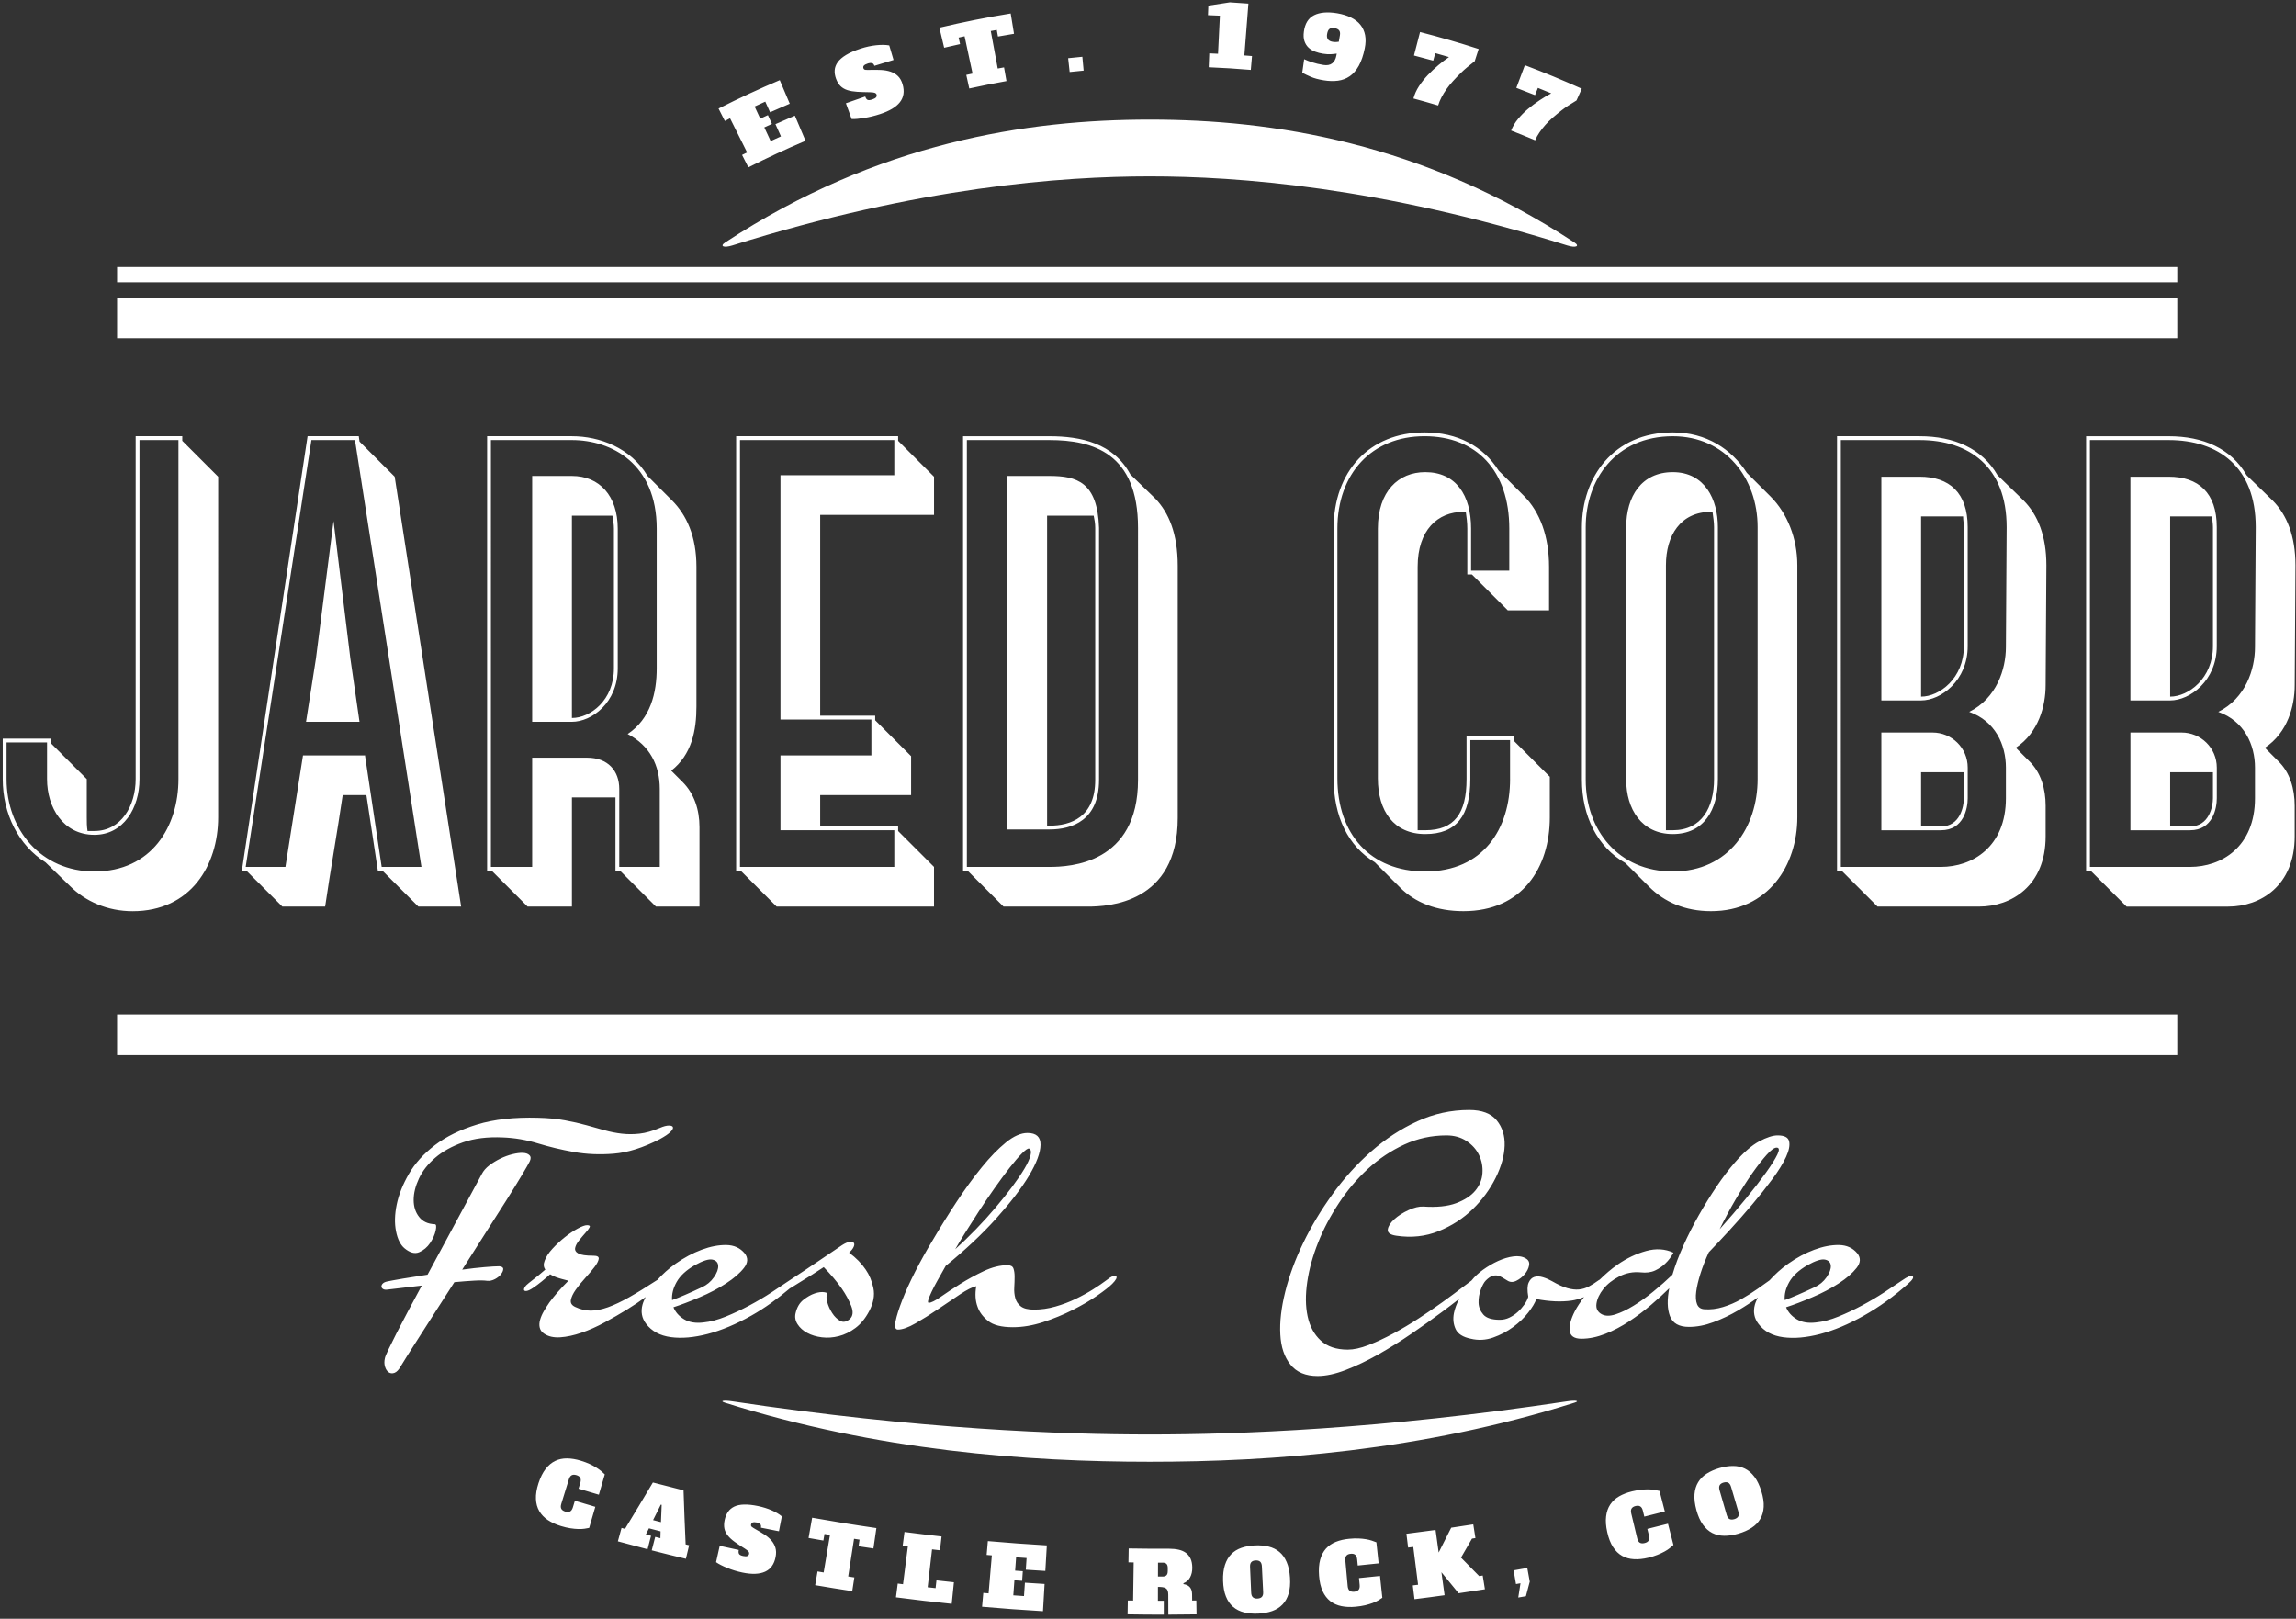 <?xml version="1.0" encoding="utf-8"?>
<!-- Generator: Adobe Illustrator 14.0.0, SVG Export Plug-In . SVG Version: 6.00 Build 43363)  -->
<!DOCTYPE svg PUBLIC "-//W3C//DTD SVG 1.1//EN" "http://www.w3.org/Graphics/SVG/1.1/DTD/svg11.dtd">
<svg version="1.1" id="signwhite_1_" xmlns="http://www.w3.org/2000/svg" xmlns:xlink="http://www.w3.org/1999/xlink" x="0px"
	 y="0px" width="108.24px" height="76.32px" viewBox="0 0 108.24 76.32" enable-background="new 0 0 108.24 76.32"
	 xml:space="preserve">
<rect x="0" y="0" width="108.24" height="76.32" fill="#333333" stroke="none"/>
<g id="Rectangle_1">
	<g>
		<rect x="5.52" y="14.028" fill="#FFFFFF" width="97.122" height="1.918"/>
	</g>
</g>
<g id="Rectangle_1_copy_2">
	<g>
		<rect x="5.52" y="12.59" fill="#FFFFFF" width="97.122" height="0.719"/>
	</g>
</g>
<g id="Rectangle_1_copy">
	<g>
		<rect x="5.52" y="47.825" fill="#FFFFFF" width="97.122" height="1.918"/>
	</g>
</g>
<g id="Shape_85">
	<g>
		<path fill="#FFFFFF" d="M74.222,11.432c-7.201-4.733-14.251-5.793-20.018-5.793s-12.816,1.06-20.018,5.793
			c-0.274,0.18-0.058,0.263,0.329,0.142c8.829-2.768,15.549-3.259,19.689-3.259s10.86,0.491,19.688,3.259
			C74.28,11.695,74.496,11.612,74.222,11.432z"/>
	</g>
</g>
<g id="Shape_85_copy">
	<g>
		<path fill="#FFFFFF" d="M73.893,66.066c-8.83,1.33-15.552,1.566-19.692,1.566s-10.862-0.236-19.692-1.566
			c-0.387-0.059-0.604-0.019-0.329,0.068c7.203,2.274,14.254,2.784,20.021,2.784s12.819-0.51,20.021-2.784
			C74.496,66.048,74.28,66.008,73.893,66.066z"/>
	</g>
</g>
<g id="jared_cobb">
	<g>
		<path fill-rule="evenodd" clip-rule="evenodd" fill="#FFFFFF" d="M8.593,20.567H6.396v16.164c0,1.26-0.684,2.448-1.945,2.448
			H4.127c-0.036-0.216-0.036-0.433-0.036-0.648v-1.8L2.398,35.04v-0.216H0.129v1.908c0,1.656,0.756,3.132,2.017,3.924l1.153,1.116
			c0.72,0.72,1.765,1.188,2.953,1.188c2.737,0,4.034-2.159,4.034-4.428V22.475l-1.693-1.692V20.567z M8.413,36.731
			c0,2.232-1.261,4.356-3.962,4.356c-2.521,0-4.142-1.98-4.142-4.356v-1.728h1.909v1.728c0,1.332,0.756,2.628,2.233,2.628
			c1.369,0,2.125-1.26,2.125-2.628V20.748h1.837V36.731z M16.949,20.819l-0.036-0.252H14.5l-3.098,20.484h0.216l1.693,1.691h2.017
			c0.252-1.728,0.576-3.527,0.828-5.256h1.117l0.54,3.564h0.216l1.693,1.691h2.017l-3.133-20.268L16.949,20.819z M17.993,40.872
			l-0.792-5.292v0.036h-2.917l-0.828,5.256h-1.873l3.098-20.125h2.053l3.134,20.125H17.993z M15.724,24.563l-0.829,6.48
			l-0.468,2.988h2.521l-0.432-2.988L15.724,24.563z M31.644,36.335c0.972-0.756,1.188-1.908,1.188-3.024v-6.588
			c0-1.44-0.468-2.448-1.153-3.132l-1.152-1.152c-0.792-1.332-2.269-1.872-3.565-1.872h-3.998v20.484h0.216l1.693,1.691h2.089
			v-5.147h2.053v3.456h0.216l1.692,1.691h2.053v-3.744c0-0.828-0.252-1.583-0.792-2.124L31.644,36.335z M31.103,40.872h-1.909
			v-3.673c0-0.864-0.541-1.476-1.513-1.476h-2.593v5.148h-1.945V20.748h3.818c1.873,0,3.998,1.116,3.998,4.176v6.588
			c0,1.152-0.288,2.376-1.369,3.096c1.044,0.54,1.513,1.476,1.513,2.592V40.872z M26.961,22.439h-1.873v11.592h1.873
			c0.936,0,2.161-0.9,2.161-2.52v-6.588C29.122,23.375,28.258,22.439,26.961,22.439z M28.942,24.923v6.588
			c0,1.512-1.117,2.34-1.981,2.34v-9.54h1.909C28.906,24.527,28.942,24.708,28.942,24.923z M42.34,20.567h-7.636v20.484h0.216
			l1.693,1.691h7.419v-1.871L42.34,39.18v-0.216h-3.674v-1.477h4.286v-1.836l-1.693-1.692v-0.216h-2.593v-9.468h5.367v-1.8
			l-1.693-1.692V20.567z M42.16,22.403h-5.366v11.521h4.286v1.692h-4.286v3.528h5.366v1.729h-7.275V20.748h7.275V22.403z
			 M53.289,22.368c-0.792-1.476-2.341-1.8-3.818-1.8h-4.07v20.484h0.216l1.693,1.691h3.962c0.972,0,4.25-0.144,4.25-4.176v-11.88
			c0-1.548-0.433-2.52-1.045-3.168L53.289,22.368z M53.649,36.768c0,3.96-3.206,4.104-4.178,4.104h-3.89V20.748h3.89
			c2.053,0,4.178,0.612,4.178,4.14V36.768z M49.471,22.439H47.49v16.668h1.981c1.081,0,2.341-0.432,2.341-2.34v-11.88
			C51.74,22.728,50.768,22.439,49.471,22.439z M51.632,24.888v11.88c0,1.764-1.152,2.16-2.161,2.16h-0.108V24.312h2.197
			C51.596,24.491,51.632,24.671,51.632,24.888z M71.369,34.715h-2.232v2.016c0,1.62-0.576,2.412-1.945,2.412h-0.36v-12.42
			c0-1.728,0.937-2.592,2.161-2.592h0.108c0.036,0.252,0.072,0.504,0.072,0.792v2.16h0.216l1.692,1.692h1.945v-2.052
			c0-1.44-0.433-2.592-1.188-3.348l-1.188-1.188c-0.721-1.152-1.945-1.8-3.494-1.8c-2.593,0-4.286,1.835-4.286,4.536v11.772
			c0,1.8,0.685,3.204,1.945,3.96l1.188,1.188c0.721,0.72,1.729,1.115,2.989,1.115c2.773,0,4.07-2.052,4.07-4.428v-1.908
			l-1.693-1.692V34.715z M71.189,36.731c0,2.34-1.261,4.356-3.998,4.356c-2.593,0-4.142-1.765-4.142-4.393V24.923
			c0-2.592,1.621-4.356,4.105-4.356c2.449,0,3.998,1.62,3.998,4.356v1.98h-1.801v-1.98c0-1.584-0.721-2.664-2.161-2.664
			c-1.261,0-2.233,0.9-2.233,2.664v11.772c0,1.548,0.757,2.628,2.233,2.628s2.125-0.864,2.125-2.592v-1.836h1.873V36.731z
			 M82.354,22.295c-0.72-1.116-1.908-1.908-3.493-1.908c-2.81,0-4.286,2.124-4.286,4.464v11.916c0,1.692,0.72,3.168,2.053,3.924
			l1.116,1.116c0.721,0.72,1.693,1.151,2.918,1.151c2.701,0,4.069-2.159,4.069-4.428v-11.88c0-1.26-0.468-2.448-1.261-3.24
			L82.354,22.295z M82.859,36.731c0,2.232-1.333,4.356-3.998,4.356c-2.558,0-4.106-1.944-4.106-4.32V24.852
			c0-2.232,1.404-4.284,4.106-4.284c2.484,0,3.998,1.98,3.998,4.284V36.731z M78.861,22.259c-1.478,0-2.197,1.152-2.197,2.592
			v11.916c0,1.368,0.72,2.556,2.197,2.556c1.477,0,2.125-1.152,2.125-2.592v-11.88C80.986,23.555,80.374,22.259,78.861,22.259z
			 M80.733,24.131c0.036,0.252,0.072,0.504,0.072,0.72v11.88c0,1.332-0.576,2.412-1.944,2.412h-0.324V26.651
			c0-1.404,0.685-2.52,2.125-2.52H80.733z M90.494,22.475h-1.801v10.548h1.873c0.937,0,2.197-0.936,2.197-2.556v-5.616
			C92.764,23.231,91.899,22.475,90.494,22.475z M92.583,24.852v5.616c0,1.512-1.152,2.376-2.017,2.376v-8.496h1.98
			C92.547,24.527,92.583,24.671,92.583,24.852z M94.168,22.403c-0.72-1.26-2.053-1.836-3.674-1.836h-3.89v20.484h0.216l1.693,1.691
			h4.79c1.513,0,3.134-0.972,3.134-3.312v-1.44c0-0.792-0.217-1.583-0.793-2.124l-0.612-0.612c1.081-0.72,1.405-1.98,1.405-2.952
			l0.035-5.652c0-1.368-0.396-2.376-1.08-3.06L94.168,22.403z M94.564,30.503c0,1.044-0.433,2.412-1.729,3.06
			c1.225,0.432,1.729,1.548,1.729,2.628v1.44c0,2.304-1.585,3.241-3.062,3.241h-4.719V20.748h3.71c2.341,0,4.106,1.26,4.106,4.104
			L94.564,30.503z M91.106,34.536h-2.413v4.608h2.81c1.08,0,1.261-1.044,1.261-1.512v-1.44
			C92.764,35.255,92.007,34.536,91.106,34.536z M92.583,37.631c0,0.396-0.18,1.333-1.08,1.333h-0.937v-2.556h2.017V37.631z
			 M102.848,34.536h-2.413v4.608h2.81c1.08,0,1.261-1.044,1.261-1.512v-1.44C104.505,35.255,103.748,34.536,102.848,34.536z
			 M104.324,37.631c0,0.396-0.18,1.333-1.08,1.333h-0.937v-2.556h2.017V37.631z M108.179,32.304l0.035-5.652
			c0-1.368-0.396-2.376-1.08-3.06l-1.225-1.188c-0.721-1.26-2.053-1.836-3.674-1.836h-3.89v20.484h0.216l1.693,1.691h4.79
			c1.513,0,3.134-0.972,3.134-3.312v-1.44c0-0.792-0.217-1.583-0.793-2.124l-0.612-0.612
			C107.854,34.536,108.179,33.275,108.179,32.304z M106.306,30.503c0,1.044-0.433,2.412-1.729,3.06
			c1.225,0.432,1.729,1.548,1.729,2.628v1.44c0,2.304-1.585,3.241-3.062,3.241h-4.719V20.748h3.71c2.341,0,4.106,1.26,4.106,4.104
			L106.306,30.503z M102.235,22.475h-1.801v10.548h1.873c0.937,0,2.197-0.936,2.197-2.556v-5.616
			C104.505,23.231,103.64,22.475,102.235,22.475z M104.324,24.852v5.616c0,1.512-1.152,2.376-2.017,2.376v-8.496h1.98
			C104.288,24.527,104.324,24.671,104.324,24.852z"/>
	</g>
</g>
<g id="Fresh_Code">
	<g>
		<path fill-rule="evenodd" clip-rule="evenodd" fill="#FFFFFF" d="M19.069,58.852c0.256,0.213,0.488,0.274,0.696,0.184
			c0.208-0.091,0.378-0.234,0.511-0.432s0.221-0.394,0.264-0.591c0.042-0.197,0.026-0.296-0.048-0.296
			c-0.32-0.011-0.565-0.125-0.735-0.344c-0.171-0.218-0.256-0.484-0.256-0.799s0.082-0.649,0.248-1.007
			c0.165-0.356,0.421-0.685,0.768-0.982c0.346-0.299,0.783-0.541,1.311-0.728c0.528-0.186,1.154-0.264,1.879-0.231
			c0.554,0.021,1.103,0.114,1.646,0.279c0.543,0.166,1.111,0.302,1.703,0.408c0.592,0.106,1.218,0.133,1.878,0.079
			c0.661-0.053,1.386-0.281,2.174-0.687c0.234-0.128,0.4-0.24,0.496-0.336s0.136-0.17,0.12-0.224c-0.016-0.053-0.08-0.08-0.192-0.08
			s-0.253,0.038-0.424,0.112c-0.352,0.149-0.671,0.239-0.959,0.271c-0.288,0.032-0.568,0.032-0.839,0
			c-0.272-0.032-0.541-0.085-0.808-0.16c-0.267-0.074-0.551-0.153-0.855-0.239c-0.304-0.085-0.643-0.162-1.016-0.231
			s-0.794-0.109-1.263-0.12c-1.119-0.032-2.079,0.074-2.878,0.319s-1.463,0.57-1.99,0.975c-0.528,0.405-0.936,0.855-1.223,1.351
			s-0.479,0.978-0.575,1.446c-0.096,0.469-0.107,0.89-0.032,1.263C18.744,58.426,18.878,58.691,19.069,58.852z M24.961,54.465
			c-0.069-0.069-0.173-0.106-0.312-0.111c-0.139-0.006-0.304,0.016-0.496,0.063c-0.191,0.048-0.381,0.117-0.567,0.208
			s-0.36,0.197-0.52,0.319c-0.16,0.123-0.277,0.259-0.352,0.407l-2.558,4.746c-0.426,0.064-0.813,0.125-1.159,0.184
			s-0.594,0.104-0.743,0.136c-0.096,0.021-0.166,0.054-0.208,0.097c-0.042,0.042-0.064,0.088-0.064,0.136s0.024,0.088,0.072,0.119
			c0.048,0.032,0.115,0.043,0.2,0.032l1.63-0.191c-0.224,0.415-0.439,0.817-0.647,1.206c-0.208,0.39-0.389,0.735-0.543,1.039
			c-0.155,0.304-0.282,0.562-0.384,0.774c-0.101,0.213-0.157,0.352-0.167,0.416c-0.032,0.138-0.03,0.269,0.008,0.392
			c0.037,0.122,0.096,0.21,0.176,0.264c0.08,0.053,0.17,0.061,0.272,0.023c0.101-0.037,0.2-0.141,0.295-0.312
			c0.042-0.074,0.141-0.234,0.296-0.479c0.154-0.245,0.346-0.546,0.576-0.902c0.229-0.357,0.485-0.757,0.767-1.198
			c0.283-0.442,0.578-0.903,0.888-1.383c0.341-0.032,0.647-0.056,0.919-0.071c0.272-0.017,0.482-0.014,0.632,0.008
			c0.117,0.011,0.237-0.017,0.359-0.08c0.123-0.064,0.218-0.142,0.288-0.231c0.069-0.091,0.104-0.174,0.104-0.248
			s-0.064-0.117-0.191-0.128c-0.149,0-0.379,0.014-0.688,0.04c-0.31,0.026-0.661,0.066-1.055,0.12
			c0.362-0.575,0.725-1.146,1.087-1.71s0.69-1.079,0.983-1.542c0.293-0.464,0.538-0.86,0.735-1.19s0.322-0.549,0.375-0.655
			C25.033,54.633,25.03,54.534,24.961,54.465z M40.812,59.858c-0.192-0.288-0.453-0.554-0.784-0.799
			c0.106-0.097,0.179-0.187,0.216-0.272c0.037-0.085,0.04-0.148,0.008-0.191c-0.032-0.043-0.096-0.059-0.192-0.048
			s-0.219,0.063-0.368,0.16c-0.288,0.191-0.658,0.441-1.111,0.751c-0.453,0.309-0.909,0.612-1.367,0.91
			c-0.234,0.16-0.514,0.347-0.839,0.56s-0.671,0.418-1.039,0.615s-0.741,0.373-1.119,0.527s-0.733,0.247-1.063,0.279
			c-0.362,0.043-0.664-0.008-0.903-0.151c-0.24-0.145-0.408-0.333-0.503-0.567c0.362-0.117,0.775-0.274,1.239-0.472
			c0.464-0.196,0.879-0.415,1.247-0.655c0.368-0.239,0.647-0.481,0.839-0.727s0.202-0.474,0.032-0.688
			c-0.213-0.256-0.501-0.386-0.863-0.392c-0.362-0.005-0.751,0.069-1.167,0.224c-0.416,0.155-0.823,0.373-1.223,0.655
			c-0.335,0.237-0.617,0.497-0.866,0.771c-0.015,0.01-0.021,0.01-0.037,0.021c-0.491,0.32-0.919,0.584-1.287,0.791
			c-0.368,0.208-0.701,0.365-0.999,0.472c-0.299,0.106-0.57,0.16-0.815,0.16c-0.246,0-0.49-0.059-0.735-0.176
			c-0.16-0.075-0.227-0.185-0.2-0.328c0.027-0.144,0.104-0.306,0.232-0.487c0.128-0.181,0.277-0.364,0.448-0.551
			c0.17-0.187,0.314-0.357,0.432-0.512s0.184-0.282,0.2-0.384c0.016-0.101-0.066-0.151-0.248-0.151
			c-0.352,0-0.589-0.035-0.711-0.104c-0.123-0.068-0.173-0.156-0.152-0.264c0.021-0.106,0.082-0.224,0.184-0.352
			c0.101-0.127,0.2-0.244,0.296-0.352c0.096-0.105,0.162-0.193,0.2-0.264c0.037-0.068-0.002-0.104-0.12-0.104
			c-0.096,0-0.243,0.054-0.44,0.16s-0.399,0.242-0.607,0.407s-0.402,0.347-0.583,0.543c-0.182,0.197-0.304,0.387-0.368,0.567
			c-0.064,0.16-0.054,0.299,0.032,0.416c-0.085,0.074-0.192,0.165-0.319,0.271c-0.128,0.106-0.283,0.229-0.464,0.367
			c-0.085,0.064-0.146,0.128-0.184,0.192c-0.037,0.063-0.048,0.111-0.032,0.144s0.059,0.043,0.128,0.032s0.168-0.059,0.296-0.145
			c0.128-0.085,0.264-0.186,0.408-0.304c0.144-0.117,0.274-0.229,0.392-0.335c0.085,0.053,0.178,0.099,0.28,0.136
			c0.101,0.037,0.194,0.066,0.28,0.088c0.106,0.032,0.208,0.059,0.304,0.08c-0.363,0.362-0.661,0.703-0.896,1.022
			c-0.096,0.139-0.184,0.277-0.264,0.415c-0.08,0.139-0.139,0.274-0.176,0.407c-0.038,0.134-0.043,0.256-0.016,0.368
			c0.026,0.112,0.093,0.205,0.2,0.279c0.203,0.139,0.458,0.197,0.768,0.176s0.642-0.093,0.999-0.216
			c0.357-0.122,0.722-0.284,1.095-0.487c0.373-0.202,0.733-0.409,1.079-0.623c0.314-0.193,0.592-0.384,0.85-0.573
			c-0.056,0.119-0.114,0.238-0.146,0.357c-0.091,0.336-0.035,0.637,0.167,0.903c0.267,0.352,0.656,0.562,1.167,0.631
			c0.511,0.069,1.092,0.019,1.743-0.151c0.65-0.171,1.334-0.458,2.054-0.863c0.624-0.351,1.226-0.788,1.814-1.283
			c0.018-0.011,0.029-0.016,0.048-0.027c0.149-0.096,0.317-0.199,0.503-0.312c0.187-0.111,0.354-0.216,0.504-0.312
			c0.181-0.117,0.362-0.234,0.543-0.352c0.341,0.352,0.624,0.688,0.847,1.007c0.192,0.277,0.341,0.552,0.448,0.823
			c0.106,0.271,0.085,0.477-0.064,0.615c-0.16,0.139-0.312,0.168-0.456,0.088s-0.27-0.202-0.376-0.368
			c-0.106-0.165-0.184-0.335-0.231-0.511s-0.051-0.296-0.008-0.359c0.042-0.054,0-0.091-0.128-0.112s-0.28-0.003-0.456,0.056
			s-0.354,0.16-0.536,0.304s-0.304,0.354-0.368,0.632c-0.042,0.181-0.011,0.354,0.096,0.519c0.106,0.166,0.258,0.301,0.456,0.407
			s0.426,0.176,0.688,0.208s0.527,0.014,0.799-0.056c0.271-0.069,0.533-0.197,0.783-0.384c0.25-0.186,0.466-0.449,0.647-0.791
			c0.203-0.383,0.269-0.745,0.2-1.086S40.982,60.104,40.812,59.858z M31.899,60.441c0.165-0.293,0.45-0.557,0.855-0.791
			c0.384-0.213,0.661-0.301,0.832-0.264s0.261,0.133,0.272,0.288c0.01,0.154-0.056,0.335-0.2,0.543
			c-0.144,0.208-0.333,0.365-0.567,0.472c-0.586,0.276-1.055,0.479-1.407,0.606C31.662,61.02,31.734,60.734,31.899,60.441z
			 M51.523,60.793c-0.245,0.154-0.517,0.304-0.815,0.447s-0.615,0.264-0.951,0.359c-0.335,0.096-0.674,0.145-1.015,0.145
			c-0.277,0-0.482-0.051-0.615-0.152c-0.133-0.101-0.222-0.231-0.264-0.392c-0.043-0.159-0.059-0.327-0.048-0.503
			s0.016-0.344,0.016-0.504c0-0.159-0.019-0.29-0.056-0.392c-0.038-0.101-0.131-0.151-0.28-0.151c-0.352,0-0.725,0.094-1.119,0.279
			c-0.394,0.187-0.765,0.39-1.111,0.607c-0.347,0.219-0.653,0.421-0.919,0.607s-0.453,0.279-0.56,0.279
			c-0.042,0-0.051-0.045-0.024-0.136c0.026-0.09,0.077-0.216,0.152-0.375c0.075-0.16,0.17-0.344,0.288-0.552
			c0.117-0.208,0.245-0.434,0.383-0.679c0.917-0.746,1.711-1.491,2.382-2.237s1.186-1.417,1.543-2.014
			c0.357-0.597,0.538-1.081,0.543-1.454c0.005-0.373-0.2-0.56-0.616-0.56c-0.309,0-0.647,0.149-1.015,0.447
			c-0.368,0.299-0.749,0.69-1.143,1.175c-0.395,0.485-0.792,1.031-1.191,1.638c-0.4,0.607-0.781,1.221-1.143,1.838
			c-0.277,0.458-0.541,0.933-0.792,1.423c-0.25,0.489-0.456,0.939-0.615,1.35c-0.16,0.41-0.267,0.746-0.32,1.007
			s-0.016,0.392,0.112,0.392c0.213,0,0.49-0.099,0.831-0.296c0.341-0.196,0.693-0.418,1.055-0.663s0.706-0.477,1.031-0.695
			c0.325-0.218,0.583-0.349,0.775-0.391c-0.064,0.372-0.042,0.697,0.064,0.975c0.085,0.245,0.25,0.466,0.496,0.663
			s0.634,0.295,1.167,0.295c0.458,0,0.933-0.08,1.423-0.239c0.49-0.16,0.957-0.352,1.399-0.575s0.829-0.45,1.159-0.679
			c0.33-0.229,0.565-0.413,0.704-0.552c0.181-0.181,0.242-0.304,0.184-0.367c-0.059-0.064-0.216,0.005-0.472,0.207
			C51.976,60.497,51.768,60.639,51.523,60.793z M45.488,58.141c0.197-0.314,0.413-0.652,0.647-1.015s0.48-0.725,0.736-1.087
			c0.255-0.362,0.496-0.688,0.719-0.975c0.224-0.288,0.421-0.517,0.591-0.688c0.17-0.17,0.282-0.245,0.336-0.224
			c0.085,0.043,0.106,0.149,0.064,0.319c-0.043,0.171-0.139,0.381-0.288,0.632c-0.149,0.25-0.341,0.532-0.575,0.847
			c-0.235,0.314-0.496,0.642-0.784,0.982c-0.288,0.341-0.594,0.68-0.919,1.015c-0.325,0.336-0.653,0.653-0.983,0.951
			C45.139,58.708,45.291,58.455,45.488,58.141z M90.163,60.17c-0.074-0.048-0.239,0.019-0.495,0.199
			c-0.234,0.16-0.515,0.347-0.839,0.56c-0.326,0.213-0.672,0.418-1.04,0.615c-0.367,0.197-0.74,0.373-1.119,0.527
			c-0.378,0.154-0.732,0.247-1.062,0.279c-0.362,0.043-0.664-0.008-0.903-0.151c-0.24-0.145-0.408-0.333-0.504-0.567
			c0.362-0.117,0.775-0.274,1.239-0.472c0.464-0.196,0.879-0.415,1.247-0.655c0.367-0.239,0.647-0.481,0.839-0.727
			c0.192-0.245,0.203-0.474,0.032-0.688c-0.213-0.256-0.501-0.386-0.863-0.392c-0.362-0.005-0.752,0.069-1.167,0.224
			c-0.416,0.155-0.823,0.373-1.223,0.655c-0.343,0.242-0.631,0.508-0.884,0.788c-0.168,0.121-0.346,0.247-0.556,0.395
			c-0.25,0.176-0.512,0.341-0.783,0.495c-0.271,0.155-0.557,0.277-0.855,0.368s-0.592,0.125-0.879,0.104
			c-0.171-0.011-0.285-0.09-0.344-0.239s-0.072-0.347-0.04-0.592s0.099-0.527,0.2-0.847c0.101-0.319,0.231-0.655,0.392-1.007
			c0.298-0.309,0.629-0.66,0.991-1.055c0.362-0.394,0.716-0.796,1.062-1.206s0.664-0.81,0.951-1.198
			c0.288-0.39,0.501-0.735,0.64-1.039s0.187-0.549,0.144-0.735c-0.042-0.187-0.224-0.279-0.543-0.279
			c-0.224,0-0.512,0.093-0.863,0.279s-0.741,0.525-1.167,1.015c-0.277,0.32-0.56,0.692-0.848,1.119
			c-0.288,0.426-0.564,0.873-0.831,1.342s-0.509,0.945-0.728,1.431c-0.219,0.484-0.392,0.945-0.52,1.382
			c-0.277,0.267-0.575,0.53-0.896,0.791c-0.319,0.262-0.632,0.485-0.936,0.671c-0.304,0.187-0.586,0.322-0.847,0.407
			c-0.262,0.086-0.478,0.086-0.647,0c-0.202-0.105-0.288-0.273-0.256-0.503c0.032-0.229,0.141-0.461,0.327-0.695
			c0.187-0.233,0.438-0.431,0.752-0.591s0.647-0.224,0.999-0.191c0.267,0.031,0.496,0.002,0.688-0.088
			c0.191-0.091,0.352-0.2,0.479-0.328c0.149-0.139,0.277-0.309,0.384-0.511c-0.395-0.182-0.823-0.208-1.287-0.08
			s-0.911,0.341-1.343,0.639c-0.302,0.209-0.58,0.452-0.847,0.713c-0.017,0.011-0.023,0.011-0.04,0.022
			c-0.16,0.117-0.314,0.216-0.464,0.296s-0.307,0.128-0.472,0.144s-0.35-0.005-0.552-0.063s-0.442-0.168-0.72-0.328
			c-0.128-0.074-0.269-0.136-0.423-0.184c-0.155-0.048-0.291-0.054-0.408-0.016c-0.117,0.037-0.208,0.127-0.271,0.271
			c-0.064,0.144-0.069,0.364-0.017,0.663c-0.031,0.117-0.093,0.239-0.184,0.367s-0.194,0.245-0.312,0.352s-0.248,0.194-0.392,0.264
			s-0.296,0.104-0.456,0.104c-0.373,0-0.631-0.082-0.775-0.247c-0.144-0.165-0.218-0.352-0.224-0.56
			c-0.005-0.208,0.029-0.413,0.104-0.615c0.074-0.202,0.154-0.346,0.239-0.432c0.106-0.106,0.205-0.176,0.296-0.207
			c0.091-0.032,0.176-0.04,0.256-0.024s0.157,0.048,0.231,0.096c0.075,0.048,0.149,0.094,0.225,0.136
			c0.127,0.086,0.269,0.091,0.423,0.017c0.154-0.075,0.288-0.179,0.4-0.312c0.111-0.134,0.181-0.272,0.207-0.416
			c0.027-0.144-0.023-0.253-0.151-0.327c-0.16-0.096-0.357-0.128-0.592-0.096c-0.234,0.031-0.475,0.104-0.72,0.215
			c-0.245,0.112-0.481,0.251-0.711,0.416c-0.217,0.156-0.395,0.325-0.54,0.506c-0.109,0.079-0.26,0.191-0.475,0.357
			c-0.256,0.196-0.555,0.418-0.896,0.663s-0.712,0.498-1.111,0.759s-0.802,0.501-1.207,0.719c-0.405,0.219-0.794,0.399-1.167,0.544
			c-0.373,0.144-0.698,0.215-0.976,0.215c-0.543,0-0.97-0.144-1.278-0.432c-0.31-0.287-0.515-0.668-0.616-1.143
			c-0.101-0.474-0.106-1.014-0.016-1.621s0.261-1.226,0.512-1.854c0.25-0.629,0.575-1.247,0.976-1.854
			c0.399-0.607,0.857-1.148,1.374-1.622c0.518-0.475,1.088-0.855,1.711-1.143c0.624-0.288,1.287-0.432,1.99-0.432
			c0.362,0,0.677,0.088,0.943,0.264s0.464,0.396,0.592,0.663s0.181,0.551,0.16,0.854c-0.021,0.304-0.134,0.578-0.336,0.823
			c-0.203,0.245-0.504,0.442-0.903,0.592c-0.399,0.148-0.914,0.202-1.543,0.159c-0.202-0.011-0.438,0.046-0.703,0.168
			c-0.267,0.122-0.49,0.267-0.672,0.432c-0.181,0.165-0.282,0.325-0.304,0.479s0.112,0.253,0.399,0.295
			c0.715,0.107,1.381,0.035,1.999-0.216c0.618-0.25,1.153-0.596,1.606-1.038s0.812-0.933,1.079-1.471
			c0.267-0.537,0.408-1.044,0.424-1.518s-0.109-0.873-0.376-1.198s-0.698-0.487-1.295-0.487c-0.853,0-1.668,0.178-2.446,0.535
			c-0.777,0.357-1.502,0.831-2.174,1.422c-0.672,0.592-1.279,1.263-1.822,2.014c-0.544,0.751-1.005,1.518-1.383,2.301
			c-0.379,0.783-0.661,1.55-0.848,2.302c-0.187,0.751-0.264,1.422-0.231,2.013c0.031,0.592,0.191,1.065,0.479,1.422
			c0.287,0.357,0.714,0.536,1.278,0.536c0.395,0,0.84-0.097,1.335-0.288c0.496-0.191,1.008-0.437,1.535-0.734
			c0.527-0.299,1.047-0.624,1.559-0.976s0.983-0.687,1.415-1.007c0.316-0.234,0.585-0.439,0.83-0.632
			c-0.114,0.226-0.203,0.45-0.247,0.672c-0.053,0.272-0.026,0.522,0.08,0.751c0.106,0.229,0.347,0.381,0.72,0.456
			c0.352,0.085,0.7,0.066,1.047-0.056c0.347-0.123,0.661-0.288,0.943-0.496c0.282-0.207,0.52-0.434,0.711-0.679
			c0.192-0.245,0.32-0.458,0.384-0.64c0.618,0.117,1.173,0.142,1.663,0.072c0.193-0.027,0.39-0.088,0.586-0.165
			c-0.172,0.229-0.324,0.454-0.435,0.668c-0.186,0.362-0.266,0.669-0.239,0.919s0.21,0.376,0.552,0.376
			c0.362,0,0.737-0.078,1.127-0.231c0.389-0.155,0.765-0.352,1.127-0.592s0.706-0.498,1.031-0.775
			c0.325-0.276,0.609-0.537,0.855-0.782c-0.106,0.532-0.097,0.969,0.031,1.31c0.128,0.342,0.427,0.512,0.896,0.512
			c0.373,0,0.76-0.074,1.159-0.224s0.786-0.333,1.159-0.552c0.339-0.197,0.643-0.401,0.93-0.609
			c-0.052,0.113-0.108,0.226-0.139,0.338c-0.09,0.336-0.034,0.637,0.168,0.903c0.267,0.352,0.655,0.562,1.167,0.631
			s1.093,0.019,1.743-0.151c0.649-0.171,1.334-0.458,2.054-0.863c0.72-0.404,1.415-0.905,2.087-1.502
			C90.169,60.338,90.238,60.218,90.163,60.17z M81.826,56.542c0.272-0.463,0.533-0.873,0.783-1.23
			c0.251-0.356,0.478-0.646,0.68-0.87c0.202-0.225,0.356-0.336,0.464-0.336c0.128,0,0.141,0.106,0.04,0.319
			c-0.102,0.213-0.28,0.498-0.536,0.855c-0.256,0.356-0.572,0.767-0.951,1.23c-0.378,0.463-0.791,0.945-1.238,1.445
			C81.302,57.478,81.555,57.006,81.826,56.542z M84.353,60.441c0.165-0.293,0.45-0.557,0.855-0.791
			c0.383-0.213,0.66-0.301,0.831-0.264c0.17,0.037,0.261,0.133,0.271,0.288c0.011,0.154-0.056,0.335-0.199,0.543
			c-0.145,0.208-0.334,0.365-0.568,0.472c-0.586,0.276-1.055,0.479-1.406,0.606C84.115,61.02,84.187,60.734,84.353,60.441z"/>
	</g>
</g>
<g id="Est._1977">
	<g>
		<path fill-rule="evenodd" clip-rule="evenodd" fill="#FFFFFF" d="M36.557,5.853c0.086,0.192,0.173,0.384,0.259,0.576
			c-0.162,0.073-0.323,0.146-0.484,0.222c-0.1-0.215-0.2-0.43-0.3-0.645c0.119-0.055,0.238-0.11,0.358-0.164
			c-0.063-0.138-0.126-0.276-0.188-0.415c-0.121,0.055-0.241,0.11-0.361,0.167c-0.089-0.191-0.177-0.382-0.266-0.573
			c0.167-0.078,0.335-0.155,0.503-0.23c0.076,0.167,0.151,0.335,0.227,0.503c0.308-0.139,0.617-0.274,0.927-0.405
			c-0.157-0.371-0.314-0.74-0.471-1.111c-0.973,0.413-1.936,0.859-2.886,1.34l0.296,0.584c0.083-0.042,0.165-0.083,0.247-0.124
			c0.268,0.536,0.535,1.072,0.803,1.608c-0.079,0.04-0.158,0.079-0.237,0.119c0.099,0.195,0.197,0.39,0.296,0.584
			c0.888-0.449,1.787-0.866,2.695-1.252c-0.167-0.395-0.335-0.79-0.502-1.184C37.166,5.583,36.861,5.716,36.557,5.853z
			 M42.334,3.589c-0.097-0.094-0.212-0.164-0.347-0.209s-0.284-0.073-0.447-0.081s-0.335-0.009-0.516-0.004
			c-0.097,0.003-0.17,0.002-0.221-0.003s-0.083-0.03-0.097-0.073c-0.018-0.053-0.009-0.097,0.025-0.132
			c0.034-0.035,0.099-0.068,0.193-0.099c0.066-0.021,0.126-0.025,0.181-0.014c0.054,0.012,0.093,0.055,0.116,0.129
			c0.3-0.095,0.602-0.187,0.903-0.276c-0.067-0.229-0.135-0.458-0.202-0.686c-0.17-0.03-0.375-0.034-0.614-0.009
			c-0.239,0.025-0.485,0.078-0.739,0.161c-0.28,0.091-0.508,0.191-0.684,0.298c-0.175,0.106-0.306,0.22-0.392,0.339
			c-0.085,0.12-0.133,0.245-0.143,0.374s0.011,0.264,0.062,0.404c0.054,0.148,0.125,0.264,0.212,0.35
			c0.088,0.086,0.197,0.149,0.327,0.191c0.13,0.042,0.283,0.067,0.459,0.079c0.177,0.011,0.38,0.017,0.609,0.02
			c0.109,0.003,0.184,0.014,0.225,0.03s0.067,0.042,0.078,0.077c0.017,0.051,0.009,0.095-0.021,0.133
			c-0.031,0.038-0.091,0.072-0.183,0.102c-0.105,0.035-0.18,0.04-0.225,0.014S40.815,4.626,40.79,4.55
			c-0.305,0.103-0.609,0.209-0.912,0.318c0.09,0.248,0.18,0.496,0.269,0.744C40.305,5.618,40.506,5.6,40.75,5.56
			s0.49-0.1,0.74-0.182c0.439-0.144,0.75-0.327,0.932-0.558c0.182-0.231,0.226-0.513,0.129-0.845
			C42.503,3.812,42.431,3.683,42.334,3.589z M47.047,1.722c0.251-0.045,0.504-0.088,0.756-0.129
			c-0.052-0.319-0.104-0.639-0.156-0.958c-1.126,0.182-2.248,0.406-3.362,0.67c0.075,0.315,0.15,0.63,0.225,0.945
			c0.25-0.06,0.5-0.116,0.75-0.171c-0.023-0.103-0.045-0.206-0.068-0.308l0.281-0.062c0.125,0.586,0.25,1.172,0.376,1.758
			c-0.099,0.021-0.198,0.042-0.296,0.064c0.047,0.213,0.094,0.427,0.141,0.64c0.583-0.128,1.167-0.245,1.754-0.35
			c-0.038-0.215-0.077-0.43-0.115-0.645c-0.099,0.018-0.198,0.036-0.297,0.054l-0.328-1.768c0.094-0.017,0.188-0.035,0.283-0.051
			L47.047,1.722z M50.356,2.743c0.023,0.217,0.047,0.435,0.071,0.651c0.22-0.024,0.439-0.046,0.659-0.066
			c-0.02-0.218-0.041-0.435-0.061-0.652C50.801,2.697,50.579,2.719,50.356,2.743z M58.854,0.169
			c-0.292-0.022-0.583-0.042-0.875-0.06c-0.339,0.048-0.677,0.1-1.014,0.155l-0.018,0.451c0.188,0.007,0.376,0.015,0.563,0.024
			c-0.029,0.599-0.06,1.197-0.089,1.795c-0.138-0.006-0.275-0.013-0.413-0.019l-0.026,0.655c0.662,0.027,1.324,0.068,1.985,0.125
			c0.019-0.217,0.037-0.435,0.056-0.653c-0.12-0.01-0.24-0.02-0.36-0.029C58.727,1.799,58.79,0.984,58.854,0.169z M64.134,1.169
			c-0.111-0.139-0.261-0.253-0.446-0.344s-0.403-0.158-0.651-0.2c-0.456-0.076-0.82-0.043-1.089,0.093
			c-0.269,0.136-0.427,0.394-0.478,0.768c-0.025,0.179-0.016,0.33,0.026,0.453c0.042,0.123,0.106,0.225,0.192,0.306
			c0.085,0.081,0.188,0.144,0.306,0.188s0.242,0.078,0.371,0.098c0.139,0.022,0.261,0.03,0.368,0.024s0.202-0.015,0.284-0.028
			c-0.005,0.027-0.01,0.055-0.015,0.083c-0.03,0.173-0.097,0.298-0.199,0.376C62.7,3.065,62.562,3.089,62.39,3.062
			c-0.195-0.032-0.369-0.072-0.521-0.122s-0.28-0.099-0.387-0.149c-0.029,0.212-0.06,0.425-0.09,0.637
			c0.112,0.062,0.248,0.126,0.408,0.195c0.16,0.068,0.358,0.122,0.597,0.161c0.245,0.041,0.471,0.047,0.678,0.02
			s0.393-0.098,0.558-0.212s0.307-0.279,0.426-0.493c0.118-0.214,0.212-0.486,0.279-0.818c0.047-0.232,0.053-0.441,0.017-0.626
			C64.319,1.469,64.245,1.307,64.134,1.169z M63.115,1.968c-0.04,0.006-0.085,0.011-0.135,0.013s-0.103-0.001-0.157-0.011
			c-0.207-0.035-0.294-0.155-0.26-0.362c0.021-0.126,0.059-0.209,0.117-0.249c0.058-0.039,0.137-0.05,0.237-0.033
			c0.101,0.017,0.172,0.053,0.214,0.107c0.042,0.055,0.054,0.133,0.036,0.235C63.15,1.769,63.133,1.869,63.115,1.968z M66.659,2.617
			c0.303,0.078,0.604,0.158,0.906,0.242c0.033-0.118,0.065-0.236,0.099-0.354c0.216,0.06,0.431,0.122,0.646,0.185
			c-0.16,0.108-0.329,0.237-0.507,0.386c-0.177,0.149-0.342,0.305-0.497,0.468c-0.154,0.163-0.292,0.337-0.412,0.521
			s-0.206,0.377-0.26,0.578c0.389,0.104,0.777,0.214,1.164,0.33c0.039-0.13,0.093-0.261,0.162-0.392s0.147-0.258,0.235-0.382
			c0.087-0.124,0.187-0.248,0.299-0.371c0.111-0.124,0.243-0.26,0.396-0.409c0.152-0.149,0.362-0.327,0.631-0.531
			c0.062-0.193,0.125-0.385,0.187-0.578c-0.914-0.295-1.836-0.562-2.763-0.8C66.85,1.879,66.754,2.248,66.659,2.617z M71.887,3.073
			c-0.135,0.356-0.27,0.712-0.403,1.069c0.294,0.111,0.588,0.226,0.881,0.343c0.046-0.114,0.091-0.228,0.137-0.341
			c0.21,0.084,0.419,0.17,0.627,0.257c-0.172,0.09-0.355,0.198-0.549,0.327c-0.193,0.128-0.376,0.265-0.549,0.41
			c-0.172,0.145-0.328,0.302-0.469,0.472s-0.247,0.351-0.323,0.545c0.379,0.148,0.757,0.301,1.132,0.459
			c0.053-0.125,0.121-0.249,0.205-0.371c0.083-0.123,0.175-0.24,0.276-0.354c0.101-0.113,0.214-0.225,0.339-0.335
			s0.271-0.23,0.44-0.362c0.169-0.131,0.398-0.284,0.69-0.456c0.083-0.185,0.166-0.37,0.249-0.554
			C73.685,3.784,72.79,3.414,71.887,3.073z"/>
	</g>
</g>
<g id="Castle_Rock_x2C__CO">
	<g>
		<path fill-rule="evenodd" clip-rule="evenodd" fill="#FFFFFF" d="M28.105,69.188c-0.09-0.057-0.195-0.111-0.312-0.167
			c-0.118-0.055-0.255-0.105-0.413-0.153c-0.228-0.07-0.443-0.106-0.646-0.108c-0.204-0.002-0.389,0.036-0.558,0.117
			c-0.168,0.08-0.32,0.206-0.454,0.379c-0.134,0.172-0.246,0.396-0.336,0.672c-0.09,0.278-0.131,0.526-0.121,0.744
			c0.009,0.217,0.062,0.408,0.158,0.572c0.096,0.165,0.23,0.306,0.405,0.422c0.174,0.115,0.381,0.211,0.619,0.283
			c0.16,0.049,0.307,0.084,0.441,0.104c0.134,0.021,0.256,0.033,0.366,0.036c0.109,0.003,0.208-0.001,0.295-0.013
			s0.163-0.025,0.226-0.04c0.097-0.331,0.193-0.662,0.289-0.994c-0.321-0.093-0.643-0.188-0.963-0.285
			c-0.031,0.104-0.062,0.206-0.094,0.31c-0.03,0.1-0.075,0.164-0.134,0.195c-0.059,0.03-0.134,0.032-0.226,0.004
			c-0.091-0.027-0.153-0.071-0.185-0.13c-0.032-0.059-0.032-0.138-0.001-0.236c0.119-0.385,0.237-0.769,0.356-1.152
			c0.031-0.1,0.076-0.165,0.134-0.195c0.059-0.031,0.132-0.032,0.222-0.005s0.15,0.07,0.182,0.128
			c0.031,0.059,0.032,0.137,0.002,0.236c-0.028,0.092-0.055,0.184-0.083,0.275c0.319,0.097,0.638,0.191,0.958,0.284
			c0.093-0.319,0.186-0.64,0.279-0.959c-0.049-0.047-0.106-0.1-0.171-0.156C28.274,69.301,28.196,69.244,28.105,69.188z
			 M32.224,70.265c-0.482-0.12-0.964-0.243-1.445-0.37c-0.433,0.731-0.871,1.46-1.315,2.187c-0.054-0.015-0.108-0.03-0.163-0.045
			c-0.058,0.211-0.116,0.422-0.173,0.632c0.466,0.128,0.933,0.253,1.4,0.373c0.055-0.211,0.109-0.423,0.164-0.634
			c-0.082-0.021-0.163-0.043-0.244-0.063c0.048-0.097,0.097-0.192,0.145-0.289c0.183,0.048,0.365,0.095,0.548,0.142
			c-0.003,0.107-0.005,0.216-0.008,0.323c-0.082-0.021-0.163-0.041-0.245-0.062c-0.054,0.212-0.108,0.423-0.163,0.635
			c0.536,0.138,1.073,0.271,1.61,0.398c0.05-0.213,0.101-0.426,0.152-0.638c-0.055-0.013-0.109-0.026-0.164-0.039
			C32.284,71.963,32.251,71.113,32.224,70.265z M31.16,71.764c-0.124-0.031-0.248-0.063-0.372-0.096
			c0.122-0.243,0.244-0.486,0.365-0.73c0.013,0.004,0.026,0.007,0.04,0.011C31.182,71.22,31.17,71.492,31.16,71.764z M35.737,71.006
			c-0.256-0.053-0.476-0.077-0.659-0.071c-0.184,0.005-0.337,0.037-0.461,0.096c-0.124,0.06-0.222,0.142-0.294,0.246
			c-0.073,0.105-0.125,0.23-0.158,0.376c-0.034,0.153-0.039,0.29-0.015,0.408c0.024,0.119,0.077,0.229,0.159,0.332
			c0.081,0.103,0.189,0.203,0.326,0.302c0.136,0.099,0.297,0.206,0.484,0.321c0.087,0.057,0.145,0.102,0.17,0.136
			c0.026,0.034,0.035,0.069,0.027,0.105c-0.011,0.053-0.038,0.088-0.082,0.105c-0.044,0.019-0.111,0.018-0.201-0.001
			c-0.104-0.021-0.168-0.056-0.193-0.1c-0.025-0.045-0.029-0.106-0.012-0.185c-0.3-0.063-0.6-0.129-0.899-0.195
			c-0.057,0.257-0.115,0.515-0.172,0.771c0.127,0.089,0.303,0.179,0.528,0.271c0.225,0.092,0.464,0.165,0.718,0.218
			c0.447,0.093,0.804,0.078,1.067-0.042c0.265-0.121,0.429-0.352,0.494-0.691c0.033-0.168,0.029-0.314-0.01-0.441
			c-0.039-0.127-0.103-0.241-0.193-0.343c-0.09-0.103-0.199-0.194-0.327-0.277s-0.266-0.165-0.412-0.247
			c-0.078-0.043-0.136-0.08-0.173-0.109c-0.038-0.029-0.052-0.066-0.042-0.11c0.012-0.056,0.039-0.09,0.083-0.104
			c0.044-0.014,0.11-0.012,0.199,0.006c0.062,0.014,0.111,0.038,0.149,0.074s0.048,0.092,0.033,0.168
			c0.283,0.058,0.566,0.113,0.85,0.169c0.046-0.234,0.091-0.469,0.137-0.702c-0.122-0.103-0.281-0.197-0.478-0.284
			C36.183,71.122,35.969,71.055,35.737,71.006z M38.118,72.511c0.232,0.042,0.465,0.083,0.698,0.122
			c0.018-0.104,0.036-0.207,0.053-0.311l0.259,0.044c-0.099,0.591-0.199,1.182-0.298,1.772c-0.096-0.016-0.192-0.032-0.289-0.049
			c-0.037,0.216-0.074,0.431-0.111,0.646c0.582,0.1,1.164,0.194,1.747,0.283c0.033-0.216,0.066-0.432,0.099-0.647
			c-0.097-0.015-0.193-0.03-0.29-0.045c0.092-0.592,0.185-1.185,0.276-1.776c0.087,0.014,0.173,0.027,0.26,0.04
			c-0.016,0.104-0.032,0.208-0.047,0.312c0.233,0.036,0.467,0.071,0.701,0.104c0.046-0.32,0.093-0.64,0.139-0.961
			c-1.011-0.146-2.021-0.31-3.028-0.489C38.231,71.874,38.174,72.192,38.118,72.511z M44.106,74.876
			c-0.125-0.014-0.249-0.027-0.374-0.042c0.069-0.596,0.138-1.19,0.207-1.786c0.125,0.015,0.25,0.028,0.375,0.043
			c0.024-0.218,0.048-0.435,0.073-0.651c-0.583-0.065-1.165-0.136-1.747-0.212l-0.085,0.65c0.082,0.011,0.163,0.021,0.244,0.031
			c-0.076,0.595-0.152,1.188-0.228,1.783l-0.249-0.032c-0.028,0.217-0.057,0.433-0.085,0.649c0.875,0.114,1.751,0.217,2.629,0.307
			c0.035-0.339,0.07-0.678,0.104-1.017c-0.274-0.028-0.549-0.058-0.823-0.089C44.134,74.633,44.12,74.755,44.106,74.876z
			 M46.513,73.31c0.082,0.008,0.163,0.015,0.245,0.021c-0.051,0.597-0.102,1.194-0.153,1.791c-0.083-0.007-0.167-0.014-0.25-0.021
			c-0.02,0.218-0.039,0.436-0.058,0.652c0.957,0.084,1.914,0.154,2.872,0.21c0.025-0.428,0.05-0.856,0.075-1.284
			c-0.309-0.018-0.618-0.037-0.927-0.059c-0.015,0.21-0.029,0.42-0.043,0.63l-0.504-0.035c0.017-0.236,0.035-0.473,0.052-0.709
			c0.122,0.009,0.243,0.018,0.364,0.025c0.011-0.151,0.021-0.303,0.032-0.454c-0.121-0.009-0.241-0.017-0.362-0.026
			c0.016-0.209,0.031-0.419,0.046-0.629c0.165,0.012,0.33,0.023,0.494,0.035c-0.012,0.183-0.024,0.366-0.037,0.55
			c0.307,0.021,0.614,0.04,0.921,0.058c0.023-0.401,0.046-0.803,0.07-1.204c-0.927-0.054-1.854-0.122-2.78-0.203
			C46.551,72.875,46.532,73.093,46.513,73.31z M56.202,75.461c-0.001-0.103-0.003-0.205-0.004-0.308
			c-0.005-0.274-0.14-0.429-0.404-0.466c-0.002-0.014-0.003-0.027-0.005-0.04c0.14-0.055,0.246-0.148,0.316-0.279
			c0.071-0.132,0.105-0.285,0.103-0.461c-0.002-0.165-0.029-0.305-0.081-0.419c-0.053-0.113-0.125-0.205-0.218-0.274
			c-0.094-0.069-0.207-0.12-0.342-0.15c-0.135-0.031-0.284-0.046-0.45-0.046c-0.635,0.003-1.271-0.002-1.907-0.013
			c-0.003,0.219-0.007,0.437-0.011,0.655c0.082,0.001,0.164,0.003,0.246,0.004c-0.009,0.599-0.018,1.198-0.026,1.797l-0.25-0.003
			c-0.004,0.218-0.007,0.437-0.011,0.654c0.569,0.01,1.137,0.015,1.706,0.015v-0.655h-0.276c0-0.219,0.001-0.438,0.001-0.655
			c0.086,0,0.159,0.005,0.22,0.014c0.061,0.01,0.111,0.026,0.151,0.052s0.069,0.062,0.088,0.111c0.018,0.05,0.027,0.114,0.027,0.194
			c0.001,0.312,0.002,0.626,0.003,0.938c0.443-0.001,0.888-0.006,1.331-0.013c-0.004-0.219-0.007-0.437-0.011-0.655L56.202,75.461z
			 M55.051,74.072c0.001,0.091-0.02,0.156-0.059,0.196c-0.04,0.04-0.1,0.061-0.18,0.061H54.59c0-0.219,0.001-0.438,0.002-0.655
			h0.221c0.079,0,0.139,0.02,0.179,0.06c0.039,0.04,0.06,0.105,0.06,0.195V74.072z M60.315,73.169
			c-0.142-0.12-0.311-0.204-0.506-0.252s-0.41-0.066-0.646-0.056c-0.236,0.011-0.448,0.049-0.639,0.115s-0.35,0.165-0.48,0.298
			c-0.13,0.132-0.229,0.302-0.296,0.509c-0.067,0.208-0.098,0.456-0.089,0.746c0.009,0.293,0.054,0.54,0.135,0.741
			c0.081,0.202,0.193,0.364,0.336,0.487s0.314,0.21,0.516,0.261s0.424,0.07,0.667,0.059c0.243-0.011,0.463-0.052,0.659-0.12
			c0.195-0.069,0.358-0.172,0.488-0.308c0.131-0.136,0.228-0.308,0.289-0.516c0.062-0.208,0.084-0.458,0.065-0.751
			c-0.018-0.29-0.07-0.534-0.157-0.734C60.572,73.448,60.458,73.288,60.315,73.169z M59.489,75.287
			c-0.045,0.049-0.114,0.075-0.209,0.08s-0.166-0.016-0.216-0.061c-0.049-0.044-0.076-0.118-0.08-0.222
			c-0.018-0.402-0.035-0.804-0.053-1.206c-0.005-0.104,0.015-0.18,0.06-0.229c0.044-0.048,0.112-0.074,0.205-0.079
			c0.093-0.004,0.164,0.016,0.213,0.061c0.048,0.044,0.075,0.118,0.08,0.222c0.021,0.401,0.04,0.803,0.06,1.205
			C59.555,75.162,59.534,75.238,59.489,75.287z M64.067,74.402c0.01,0.107,0.021,0.215,0.031,0.322
			c0.01,0.104-0.006,0.181-0.049,0.231s-0.111,0.081-0.205,0.09c-0.095,0.009-0.168-0.008-0.219-0.05
			c-0.052-0.042-0.082-0.115-0.091-0.218c-0.037-0.401-0.073-0.802-0.11-1.202c-0.01-0.104,0.007-0.18,0.049-0.23
			s0.109-0.081,0.202-0.089c0.092-0.01,0.164,0.007,0.215,0.049s0.081,0.115,0.091,0.219c0.01,0.095,0.019,0.19,0.028,0.286
			c0.328-0.032,0.656-0.066,0.984-0.102c-0.035-0.331-0.071-0.662-0.106-0.992c-0.063-0.025-0.136-0.052-0.216-0.08
			c-0.081-0.027-0.174-0.05-0.277-0.067c-0.104-0.018-0.221-0.029-0.35-0.035s-0.274-0.001-0.437,0.015
			c-0.234,0.021-0.445,0.07-0.632,0.146c-0.188,0.075-0.343,0.182-0.466,0.319c-0.124,0.139-0.215,0.313-0.272,0.523
			s-0.075,0.46-0.053,0.749c0.022,0.292,0.079,0.537,0.17,0.734s0.211,0.354,0.36,0.47c0.15,0.116,0.326,0.195,0.53,0.236
			c0.203,0.041,0.428,0.05,0.674,0.026c0.164-0.016,0.312-0.039,0.443-0.07c0.13-0.032,0.246-0.067,0.349-0.105
			c0.102-0.039,0.189-0.08,0.266-0.124c0.075-0.045,0.14-0.086,0.191-0.123c-0.037-0.343-0.074-0.686-0.11-1.029
			C64.728,74.337,64.397,74.371,64.067,74.402z M69.733,74.308c-0.288-0.289-0.574-0.58-0.857-0.871
			c0.175-0.298,0.347-0.597,0.518-0.896c0.055-0.009,0.108-0.017,0.162-0.025c-0.033-0.216-0.067-0.432-0.102-0.647
			c-0.347,0.055-0.693,0.107-1.04,0.158c-0.194,0.391-0.392,0.78-0.591,1.17c-0.05-0.354-0.099-0.71-0.147-1.064
			c-0.458,0.063-0.916,0.123-1.374,0.18c0.026,0.217,0.054,0.434,0.08,0.65c0.082-0.01,0.163-0.021,0.244-0.03
			c0.075,0.595,0.15,1.188,0.226,1.783c-0.083,0.011-0.166,0.021-0.249,0.031c0.026,0.217,0.054,0.434,0.08,0.65
			c0.474-0.059,0.946-0.12,1.419-0.187l-0.149-1.084c0.267,0.332,0.536,0.662,0.809,0.991c0.414-0.061,0.827-0.123,1.241-0.188
			c-0.034-0.216-0.068-0.432-0.104-0.647C69.844,74.29,69.789,74.299,69.733,74.308z M71.356,74.038
			c0.037,0.216,0.075,0.431,0.112,0.646c0.071-0.012,0.142-0.024,0.212-0.037c-0.034,0.224-0.069,0.448-0.105,0.672
			c0.12-0.021,0.24-0.042,0.36-0.063c0.061-0.229,0.121-0.457,0.182-0.687L72,73.924C71.785,73.963,71.571,74.001,71.356,74.038z
			 M77.66,72.083c0.026,0.104,0.052,0.21,0.077,0.314c0.025,0.101,0.02,0.18-0.015,0.236c-0.035,0.057-0.1,0.096-0.192,0.118
			c-0.092,0.022-0.167,0.017-0.225-0.018c-0.057-0.034-0.098-0.102-0.122-0.203c-0.094-0.391-0.188-0.781-0.281-1.173
			c-0.024-0.101-0.019-0.18,0.016-0.235c0.035-0.057,0.098-0.096,0.188-0.118c0.091-0.021,0.164-0.016,0.221,0.019
			s0.098,0.102,0.122,0.202c0.023,0.093,0.046,0.187,0.068,0.279c0.323-0.079,0.645-0.16,0.967-0.243l-0.249-0.967
			c-0.066-0.016-0.142-0.031-0.227-0.047c-0.084-0.016-0.18-0.025-0.285-0.027c-0.106-0.002-0.225,0.004-0.354,0.017
			s-0.272,0.038-0.432,0.077c-0.23,0.056-0.434,0.135-0.608,0.235c-0.176,0.102-0.314,0.229-0.418,0.385s-0.169,0.341-0.195,0.557
			c-0.027,0.217-0.01,0.466,0.055,0.75c0.063,0.285,0.155,0.52,0.273,0.701c0.119,0.183,0.261,0.32,0.427,0.413
			c0.165,0.093,0.353,0.146,0.561,0.156c0.208,0.012,0.434-0.012,0.675-0.07c0.161-0.039,0.306-0.084,0.431-0.135
			c0.126-0.05,0.236-0.102,0.332-0.155c0.096-0.053,0.179-0.106,0.247-0.161c0.069-0.055,0.127-0.104,0.174-0.149l-0.258-1.002
			C78.309,71.922,77.984,72.004,77.66,72.083z M83.035,70.302c-0.087-0.277-0.195-0.503-0.327-0.677s-0.281-0.302-0.449-0.385
			c-0.167-0.083-0.353-0.124-0.556-0.124c-0.203-0.001-0.419,0.032-0.647,0.099c-0.229,0.067-0.428,0.154-0.599,0.264
			c-0.171,0.11-0.305,0.244-0.401,0.404c-0.097,0.159-0.154,0.348-0.172,0.564c-0.017,0.218,0.013,0.467,0.089,0.747
			c0.077,0.282,0.18,0.512,0.306,0.688c0.127,0.176,0.275,0.308,0.443,0.394c0.169,0.085,0.358,0.13,0.567,0.131
			c0.209,0.002,0.432-0.032,0.668-0.101c0.236-0.069,0.443-0.161,0.618-0.274c0.176-0.113,0.312-0.252,0.408-0.415
			c0.097-0.163,0.151-0.354,0.163-0.57C83.159,70.83,83.121,70.581,83.035,70.302z M81.945,71.496
			c-0.033,0.059-0.096,0.101-0.187,0.128c-0.093,0.026-0.168,0.024-0.227-0.008c-0.059-0.031-0.103-0.097-0.131-0.197
			c-0.111-0.386-0.223-0.772-0.335-1.159c-0.028-0.1-0.026-0.178,0.006-0.236c0.031-0.058,0.093-0.1,0.183-0.126
			c0.09-0.025,0.164-0.023,0.223,0.009c0.058,0.031,0.102,0.097,0.131,0.196c0.114,0.386,0.228,0.771,0.341,1.157
			C81.979,71.359,81.978,71.438,81.945,71.496z"/>
	</g>
</g>
</svg>
